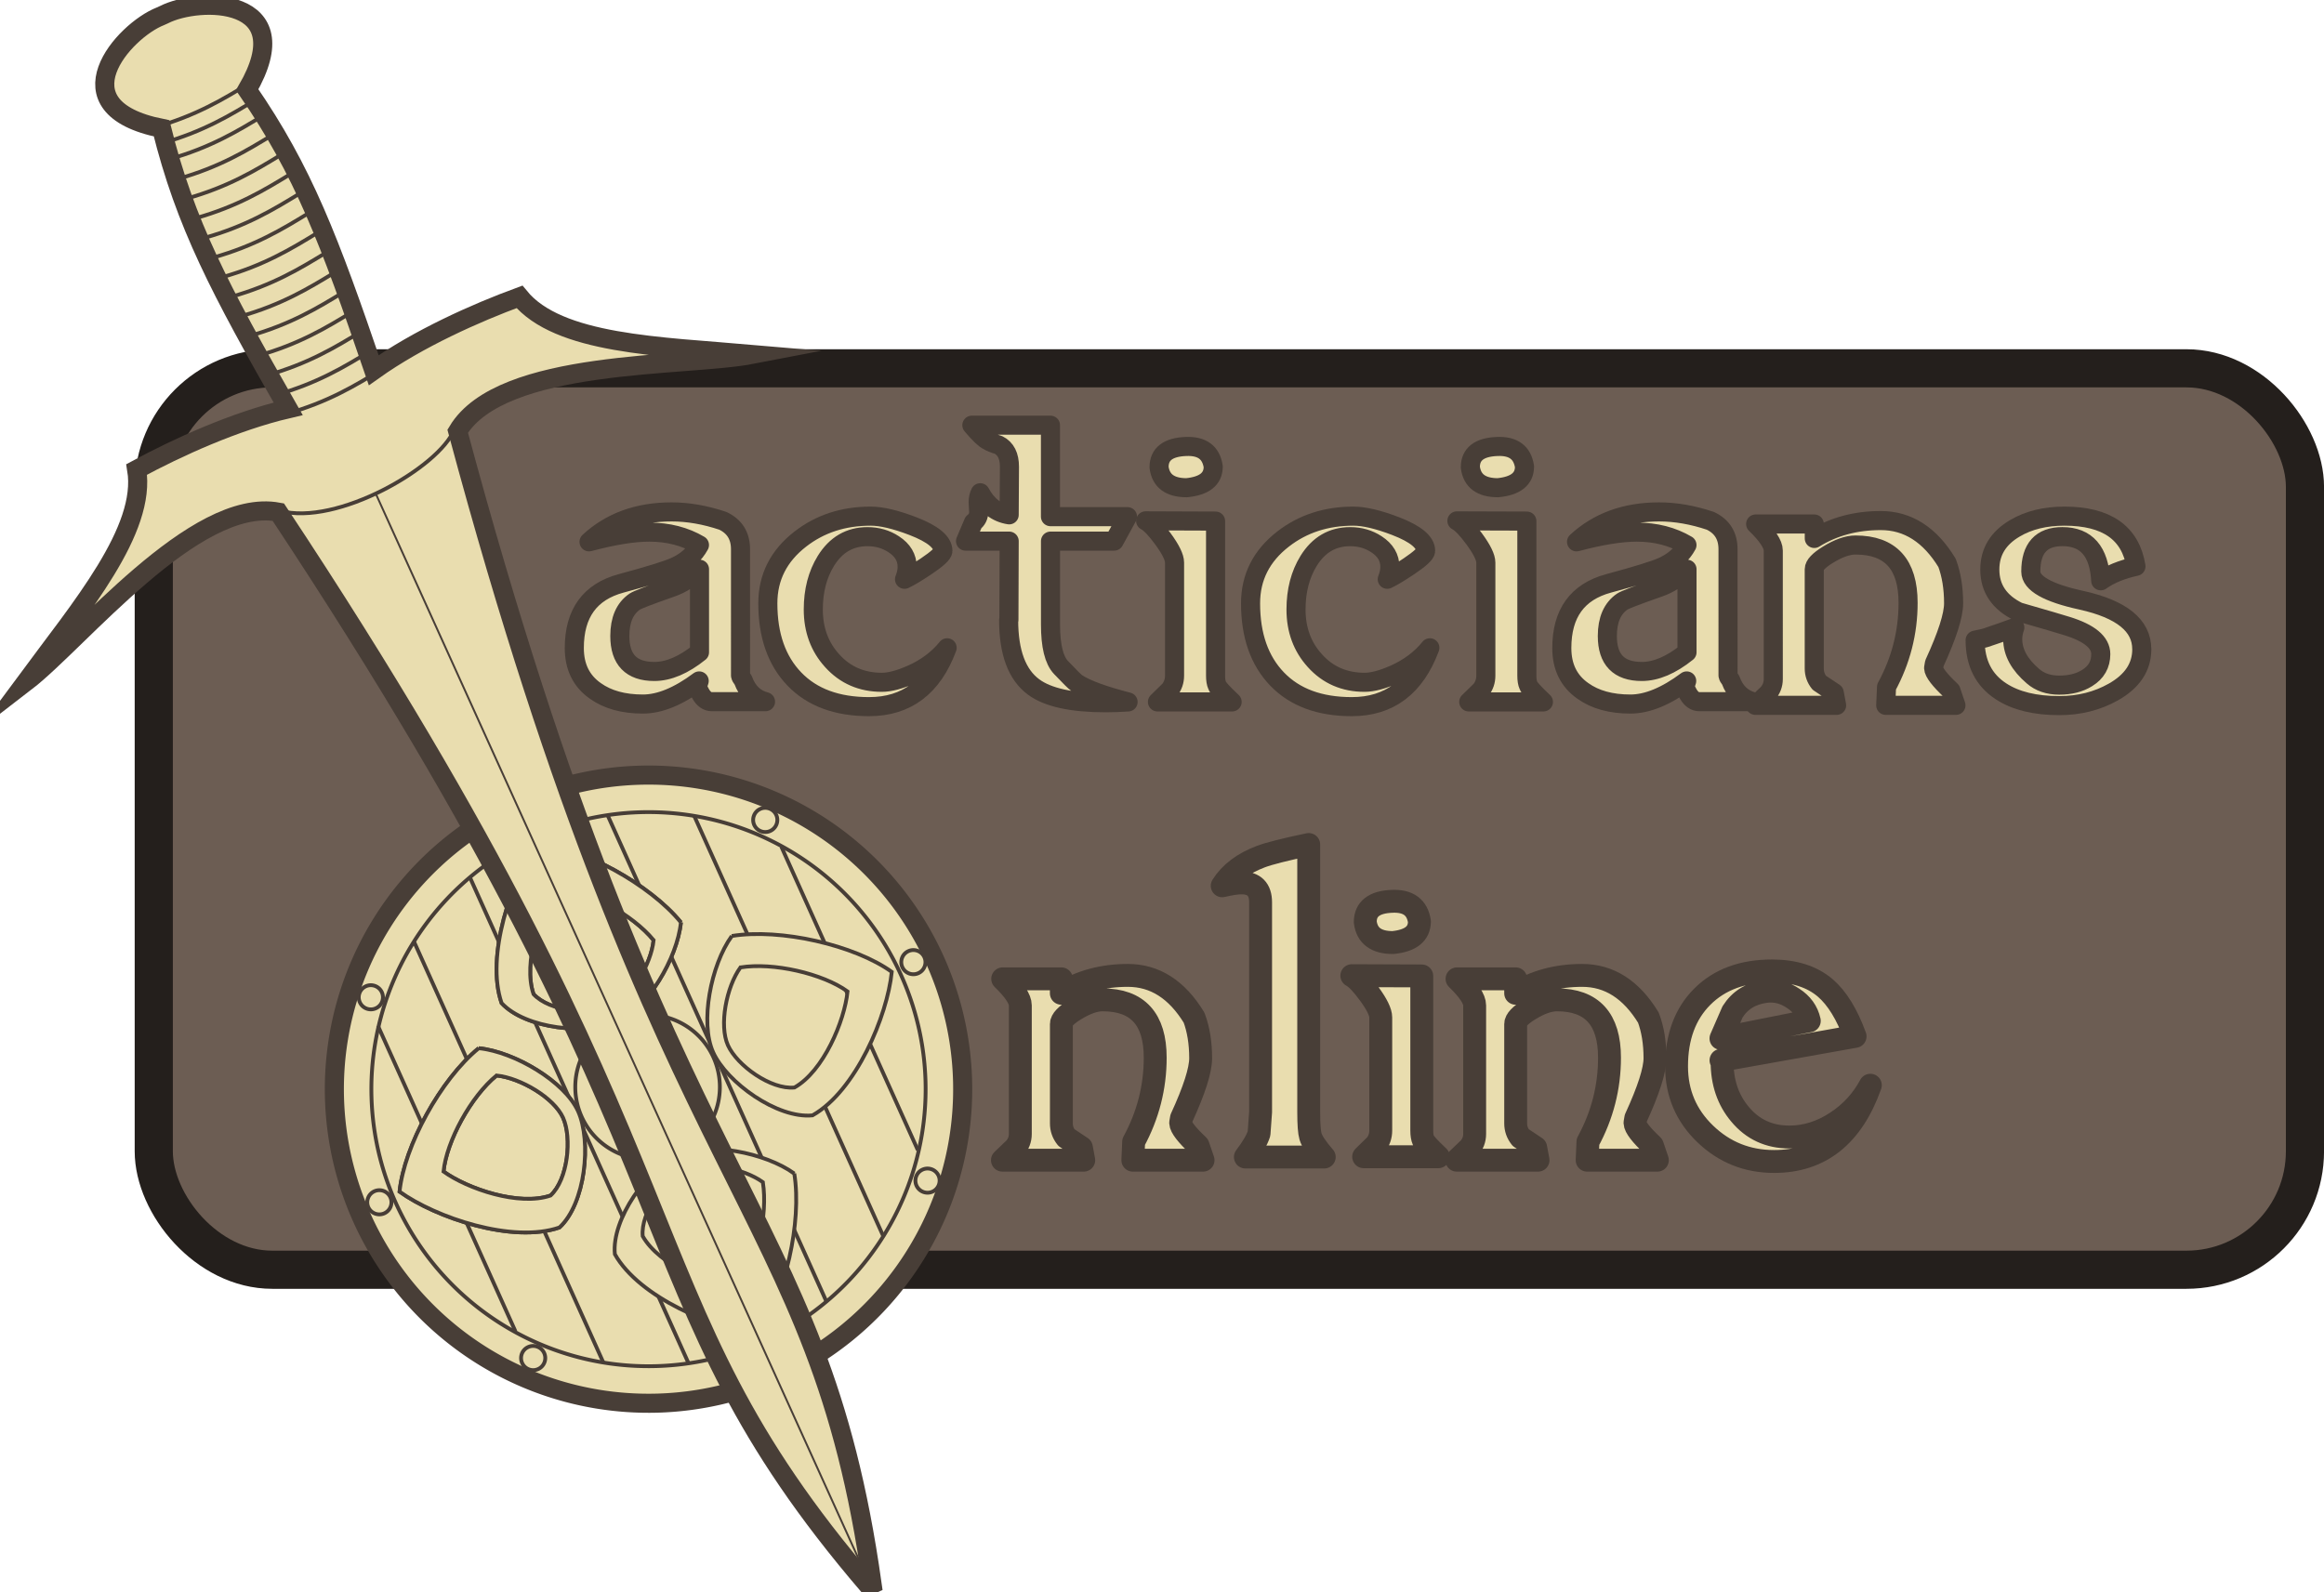 <?xml version="1.0" encoding="UTF-8" standalone="no"?>
<!-- Created with Inkscape (http://www.inkscape.org/) -->

<svg
   xmlns:dc="http://purl.org/dc/elements/1.1/"
   xmlns:cc="http://creativecommons.org/ns#"
   xmlns:rdf="http://www.w3.org/1999/02/22-rdf-syntax-ns#"
   xmlns:svg="http://www.w3.org/2000/svg"
   xmlns="http://www.w3.org/2000/svg"
   xmlns:xlink="http://www.w3.org/1999/xlink"
   xmlns:sodipodi="http://sodipodi.sourceforge.net/DTD/sodipodi-0.dtd"
   xmlns:inkscape="http://www.inkscape.org/namespaces/inkscape"
   width="60.906mm"
   height="41.732mm"
   viewBox="0 0 60.906 41.732"
   version="1.1"
   id="svg8"
   inkscape:version="0.92.2 5c3e80d, 2017-08-06"
   sodipodi:docname="to-logo.svg">
  <defs
     id="defs2" />
  <sodipodi:namedview
     id="base"
     pagecolor="#ffffff"
     bordercolor="#666666"
     borderopacity="1.0"
     inkscape:pageopacity="0.0"
     inkscape:pageshadow="2"
     inkscape:zoom="2.8284271"
     inkscape:cx="127.22055"
     inkscape:cy="78.866091"
     inkscape:document-units="mm"
     inkscape:current-layer="layer1"
     showgrid="false"
     inkscape:snap-global="false"
     showguides="false"
     inkscape:window-width="1918"
     inkscape:window-height="1059"
     inkscape:window-x="1"
     inkscape:window-y="20"
     inkscape:window-maximized="0"
     fit-margin-top="0"
     fit-margin-left="0"
     fit-margin-right="0"
     fit-margin-bottom="0" />
  <g
     inkscape:label="Layer 1"
     inkscape:groupmode="layer"
     id="layer1"
     transform="translate(-1.361,-49.782)">
    <rect
       style="opacity:1;fill:#6c5d53;fill-opacity:1;stroke:#241f1c;stroke-width:1;stroke-linecap:round;stroke-linejoin:round;stroke-miterlimit:4;stroke-dasharray:none;stroke-dashoffset:0;stroke-opacity:1;paint-order:markers fill stroke"
       id="rect1011"
       width="56.377"
       height="23.63"
       x="5.391"
       y="59.437"
       ry="3.106" />
    <g
       aria-label="nline"
       style="font-style:normal;font-variant:normal;font-weight:normal;font-stretch:normal;font-size:10.583px;line-height:125%;font-family:Bubble_Runes;-inkscape-font-specification:Bubble_Runes;letter-spacing:0px;word-spacing:0px;fill:#e9ddaf;fill-opacity:1;stroke:#483e37;stroke-width:0.6;stroke-linecap:butt;stroke-linejoin:round;stroke-miterlimit:4;stroke-dasharray:none;stroke-opacity:1;paint-order:markers stroke fill"
       id="text1280"
       transform="translate(0,-1.587)">
      <path
         d="m 32.89,81.782 h -1.84 l 0.021,-0.482 q 0.565,-1.04 0.565,-2.205 0,-1.516 -1.378,-1.516 -0.31,0 -0.723,0.255 -0.358,0.22 -0.358,0.379 v 2.604 q 0,0.207 0.131,0.372 l 0.393,0.262 0.062,0.331 H 27.632 l 0.324,-0.31 q 0.145,-0.165 0.145,-0.379 v -3.369 q 0,-0.248 -0.462,-0.696 h 1.537 v 0.379 q 0.758,-0.469 1.743,-0.469 1.061,0 1.736,1.109 0.172,0.462 0.172,1.061 0,0.475 -0.503,1.571 l -0.021,0.124 q 0.007,0.172 0.455,0.593 z"
         style="font-style:normal;font-variant:normal;font-weight:normal;font-stretch:normal;font-size:14.111px;font-family:'Dumbledor 3';-inkscape-font-specification:'Dumbledor 3, ';fill:#e9ddaf;fill-opacity:1;stroke:#483e37;stroke-width:0.6;stroke-linejoin:round;stroke-miterlimit:4;stroke-dasharray:none;stroke-opacity:1;paint-order:markers stroke fill"
         id="path4582"
         inkscape:connector-curvature="0" />
      <path
         d="m 36.066,81.699 h -2.067 q 0.282,-0.372 0.358,-0.613 l 0.041,-0.565 V 75.023 q 0,-0.51 -0.503,-0.51 -0.179,0 -0.503,0.076 0.317,-0.503 1.013,-0.765 0.331,-0.124 1.254,-0.317 v 7.014 q 0,0.482 0.048,0.641 0.055,0.186 0.358,0.537 z"
         style="font-style:normal;font-variant:normal;font-weight:normal;font-stretch:normal;font-size:14.111px;font-family:'Dumbledor 3';-inkscape-font-specification:'Dumbledor 3, ';fill:#e9ddaf;fill-opacity:1;stroke:#483e37;stroke-width:0.6;stroke-linejoin:round;stroke-miterlimit:4;stroke-dasharray:none;stroke-opacity:1;paint-order:markers stroke fill"
         id="path4584"
         inkscape:connector-curvature="0" />
      <path
         d="m 38.56,75.526 q 0,0.482 -0.696,0.551 -0.655,0 -0.723,-0.537 0,-0.517 0.703,-0.544 0.634,-0.028 0.717,0.531 z m 0.062,1.426 v 4.051 q 0,0.165 0.041,0.255 0.021,0.083 0.393,0.434 h -1.957 l 0.317,-0.31 q 0.131,-0.165 0.131,-0.379 v -2.963 q 0,-0.207 -0.303,-0.62 -0.282,-0.386 -0.455,-0.475 z"
         style="font-style:normal;font-variant:normal;font-weight:normal;font-stretch:normal;font-size:14.111px;font-family:'Dumbledor 3';-inkscape-font-specification:'Dumbledor 3, ';fill:#e9ddaf;fill-opacity:1;stroke:#483e37;stroke-width:0.6;stroke-linejoin:round;stroke-miterlimit:4;stroke-dasharray:none;stroke-opacity:1;paint-order:markers stroke fill"
         id="path4586"
         inkscape:connector-curvature="0" />
      <path
         d="m 44.796,81.782 h -1.84 l 0.021,-0.482 q 0.565,-1.04 0.565,-2.205 0,-1.516 -1.378,-1.516 -0.31,0 -0.723,0.255 -0.358,0.22 -0.358,0.379 v 2.604 q 0,0.207 0.131,0.372 l 0.393,0.262 0.062,0.331 H 39.539 l 0.324,-0.31 q 0.145,-0.165 0.145,-0.379 v -3.369 q 0,-0.248 -0.462,-0.696 h 1.537 v 0.379 q 0.758,-0.469 1.743,-0.469 1.061,0 1.736,1.109 0.172,0.462 0.172,1.061 0,0.475 -0.503,1.571 l -0.021,0.124 q 0.007,0.172 0.455,0.593 z"
         style="font-style:normal;font-variant:normal;font-weight:normal;font-stretch:normal;font-size:14.111px;font-family:'Dumbledor 3';-inkscape-font-specification:'Dumbledor 3, ';fill:#e9ddaf;fill-opacity:1;stroke:#483e37;stroke-width:0.6;stroke-linejoin:round;stroke-miterlimit:4;stroke-dasharray:none;stroke-opacity:1;paint-order:markers stroke fill"
         id="path4588"
         inkscape:connector-curvature="0" />
      <path
         d="m 50.377,79.818 c -0.473,1.332 -1.314,1.998 -2.522,1.998 -0.703,0 -1.305,-0.241 -1.805,-0.723 -0.501,-0.482 -0.751,-1.073 -0.751,-1.771 0,-0.767 0.225,-1.376 0.675,-1.826 0.45,-0.45 1.059,-0.675 1.826,-0.675 0.583,0 1.05,0.149 1.399,0.448 0.308,0.266 0.567,0.689 0.779,1.268 l -3.514,0.627 0.028,0.034 c 0,0.547 0.156,1.006 0.469,1.378 0.331,0.4 0.763,0.599 1.295,0.599 0.432,0 0.845,-0.131 1.24,-0.393 0.377,-0.248 0.671,-0.57 0.882,-0.965 z m -1.599,-1.688 c -0.055,-0.248 -0.198,-0.446 -0.427,-0.593 -0.225,-0.152 -0.464,-0.211 -0.717,-0.179 -0.386,0.051 -0.675,0.23 -0.868,0.537 -0.101,0.234 -0.202,0.466 -0.303,0.696 z"
         style="font-style:normal;font-variant:normal;font-weight:normal;font-stretch:normal;font-size:14.111px;font-family:'Dumbledor 3';-inkscape-font-specification:'Dumbledor 3, ';fill:#e9ddaf;fill-opacity:1;stroke:#483e37;stroke-width:0.6;stroke-linejoin:round;stroke-miterlimit:4;stroke-dasharray:none;stroke-opacity:1;paint-order:markers stroke fill"
         id="path4590"
         inkscape:connector-curvature="0"
         sodipodi:nodetypes="cssssscccccsccccccccc" />
    </g>
    <g
       id="g1022"
       style="stroke:#483e37;fill:#e9ddaf">
      <path
         inkscape:connector-curvature="0"
         id="path922"
         d="M 25.866,74.956 A 8.234,8.234 65.781 0 1 21.734,85.843 8.234,8.234 65.781 0 1 10.848,81.711 8.234,8.234 65.781 0 1 14.979,70.825 8.234,8.234 65.781 0 1 25.866,74.956 Z"
         style="opacity:1;vector-effect:none;fill:#e9ddaf;fill-opacity:1;stroke:#483e37;stroke-width:0.5;stroke-linecap:butt;stroke-linejoin:miter;stroke-miterlimit:4;stroke-dasharray:none;stroke-dashoffset:0;stroke-opacity:1;paint-order:normal" />
      <path
         inkscape:connector-curvature="0"
         id="path922-6"
         d="m 24.98,75.354 a 7.263,7.263 65.781 0 1 -3.644,9.603 7.263,7.263 65.781 0 1 -9.603,-3.644 7.263,7.263 65.781 0 1 3.644,-9.603 7.263,7.263 65.781 0 1 9.603,3.644 z"
         style="opacity:1;vector-effect:none;fill:#e9ddaf;fill-opacity:1;stroke:#483e37;stroke-width:0.1;stroke-linecap:butt;stroke-linejoin:miter;stroke-miterlimit:4;stroke-dasharray:none;stroke-dashoffset:0;stroke-opacity:1;paint-order:normal" />
      <path
         sodipodi:nodetypes="cc"
         inkscape:connector-curvature="0"
         id="path945"
         d="m 11.267,76.675 3.602,8.007"
         style="fill:#e9ddaf;fill-rule:evenodd;stroke:#483e37;stroke-width:0.1;stroke-linecap:butt;stroke-linejoin:miter;stroke-miterlimit:4;stroke-dasharray:none;stroke-opacity:1" />
      <use
         style="stroke-width:0.1;stroke-miterlimit:4;stroke-dasharray:none;fill:#e9ddaf;stroke:#483e37"
         height="100%"
         width="100%"
         transform="matrix(0.999,-0.003,-0.003,0.994,10.815,-4.198)"
         id="use947"
         xlink:href="#path945"
         y="0"
         x="0" />
      <path
         sodipodi:nodetypes="cc"
         inkscape:connector-curvature="0"
         id="path945-7"
         d="m 12.214,74.473 1.581,3.516"
         style="fill:#e9ddaf;fill-rule:evenodd;stroke:#483e37;stroke-width:0.1;stroke-linecap:butt;stroke-linejoin:miter;stroke-miterlimit:4;stroke-dasharray:none;stroke-opacity:1" />
      <use
         style="stroke-width:0.1;stroke-miterlimit:4;stroke-dasharray:none;fill:#e9ddaf;stroke:#483e37"
         height="100%"
         width="100%"
         transform="translate(7.341,-3.302)"
         id="use964"
         xlink:href="#path945-7"
         y="0"
         x="0" />
      <path
         sodipodi:nodetypes="cc"
         inkscape:connector-curvature="0"
         id="path945-7-3"
         d="m 13.681,72.792 5.722,12.721"
         style="fill:#e9ddaf;fill-rule:evenodd;stroke:#483e37;stroke-width:0.101;stroke-linecap:butt;stroke-linejoin:miter;stroke-miterlimit:4;stroke-dasharray:none;stroke-opacity:1" />
      <use
         style="stroke-width:0.1;stroke-miterlimit:4;stroke-dasharray:none;fill:#e9ddaf;stroke:#483e37"
         height="100%"
         width="100%"
         transform="translate(3.611,-1.624)"
         id="use4555"
         xlink:href="#path945-7-3"
         y="0"
         x="0" />
      <use
         style="stroke-width:0.462;stroke-miterlimit:4;stroke-dasharray:none;fill:#e9ddaf;stroke:#483e37"
         height="100%"
         width="100%"
         transform="matrix(0.839,-0.356,-0.356,0.207,35.516,74.147)"
         id="use4555-6"
         xlink:href="#path945-7-3"
         y="0"
         x="0" />
      <path
         inkscape:connector-curvature="0"
         id="path922-3"
         d="m 20.06,77.501 a 1.895,1.895 65.781 0 1 -0.951,2.505 1.895,1.895 65.781 0 1 -2.505,-0.951 1.895,1.895 65.781 0 1 0.951,-2.505 1.895,1.895 65.781 0 1 2.505,0.951 z"
         style="opacity:1;vector-effect:none;fill:#e9ddaf;fill-opacity:1;stroke:#483e37;stroke-width:0.1;stroke-linecap:butt;stroke-linejoin:miter;stroke-miterlimit:4;stroke-dasharray:none;stroke-dashoffset:0;stroke-opacity:1;paint-order:normal" />
      <path
         style="opacity:1;vector-effect:none;fill:#e9ddaf;fill-opacity:1;stroke:#483e37;stroke-width:0.1;stroke-linecap:butt;stroke-linejoin:miter;stroke-miterlimit:4;stroke-dasharray:none;stroke-dashoffset:0;stroke-opacity:1;paint-order:normal"
         d="m 25.587,74.874 a 0.317,0.317 65.781 0 1 -0.159,0.419 0.317,0.317 65.781 0 1 -0.419,-0.159 0.317,0.317 65.781 0 1 0.159,-0.419 0.317,0.317 65.781 0 1 0.419,0.159 z"
         id="use4597"
         inkscape:connector-curvature="0" />
      <path
         style="opacity:1;vector-effect:none;fill:#e9ddaf;fill-opacity:1;stroke:#483e37;stroke-width:0.1;stroke-linecap:butt;stroke-linejoin:miter;stroke-miterlimit:4;stroke-dasharray:none;stroke-dashoffset:0;stroke-opacity:1;paint-order:normal"
         d="m 15.492,71.194 a 0.317,0.317 65.781 0 1 -0.159,0.419 0.317,0.317 65.781 0 1 -0.419,-0.159 0.317,0.317 65.781 0 1 0.159,-0.419 0.317,0.317 65.781 0 1 0.419,0.159 z"
         id="use4599"
         inkscape:connector-curvature="0" />
      <use
         style="stroke-width:0.1;stroke-miterlimit:4;stroke-dasharray:none;fill:#e9ddaf;stroke:#483e37"
         height="100%"
         width="100%"
         transform="translate(6.316,14.043)"
         id="use4601"
         xlink:href="#use4599"
         y="0"
         x="0" />
      <use
         style="stroke-width:0.1;stroke-miterlimit:4;stroke-dasharray:none;fill:#e9ddaf;stroke:#483e37"
         height="100%"
         width="100%"
         transform="translate(-6.185,0.015)"
         id="use4603"
         xlink:href="#use4601"
         y="0"
         x="0" />
      <use
         style="stroke-width:0.1;stroke-miterlimit:4;stroke-dasharray:none;fill:#e9ddaf;stroke:#483e37"
         height="100%"
         width="100%"
         transform="translate(-4.254,-9.457)"
         id="use4605"
         xlink:href="#use4603"
         y="0"
         x="0" />
      <use
         style="stroke-width:0.1;stroke-miterlimit:4;stroke-dasharray:none;fill:#e9ddaf;stroke:#483e37"
         height="100%"
         width="100%"
         transform="translate(10.336,-4.649)"
         id="use4607"
         xlink:href="#use4605"
         y="0"
         x="0" />
      <use
         style="stroke-width:0.1;stroke-miterlimit:4;stroke-dasharray:none;fill:#e9ddaf;stroke:#483e37"
         height="100%"
         width="100%"
         transform="translate(4.253,9.455)"
         id="use4609"
         xlink:href="#use4607"
         y="0"
         x="0" />
      <path
         inkscape:connector-curvature="0"
         id="path922-3-5"
         d="m 19.198,77.888 a 0.95,0.95 0 0 1 -0.477,1.256 0.95,0.95 0 0 1 -1.256,-0.477 0.95,0.95 0 0 1 0.477,-1.256 0.95,0.95 0 0 1 1.256,0.477 z"
         style="opacity:1;vector-effect:none;fill:#e9ddaf;fill-opacity:1;stroke:#483e37;stroke-width:0.1;stroke-linecap:butt;stroke-linejoin:miter;stroke-miterlimit:4;stroke-dasharray:none;stroke-dashoffset:0;stroke-opacity:1;paint-order:normal" />
      <use
         style="stroke-width:0.1;stroke-miterlimit:4;stroke-dasharray:none;fill:#e9ddaf;stroke:#483e37"
         height="100%"
         width="100%"
         transform="translate(3.381,7.517)"
         id="use5318"
         xlink:href="#use964"
         y="0"
         x="0" />
      <path
         id="path4515"
         d="m 20.54,74.318 c -0.554,0.769 -0.839,2.271 -0.49,3.047 0.356,0.792 1.684,1.748 2.605,1.655 1.136,-0.64 1.96,-2.604 2.077,-3.761 -0.973,-0.701 -2.917,-1.148 -4.192,-0.941 z m 0.227,0.824 c 0.854,-0.139 2.155,0.16 2.806,0.63 -0.078,0.774 -0.63,2.089 -1.391,2.518 -0.617,0.062 -1.505,-0.578 -1.744,-1.108 -0.234,-0.52 -0.043,-1.525 0.328,-2.04 z"
         style="fill:#e9ddaf;fill-opacity:1;stroke:#483e37;stroke-width:0.1;stroke-linecap:butt;stroke-linejoin:miter;stroke-miterlimit:4;stroke-dasharray:none;stroke-opacity:1"
         inkscape:connector-curvature="0" />
      <use
         style="stroke-width:0.1;stroke-miterlimit:4;stroke-dasharray:none;fill:#e9ddaf;stroke:#483e37"
         height="100%"
         width="100%"
         transform="matrix(-0.663,0.748,0.748,0.663,-28.064,12.623)"
         id="use5298"
         xlink:href="#path4515"
         y="0"
         x="0" />
      <use
         style="stroke-width:0.1;stroke-miterlimit:4;stroke-dasharray:none;fill:#e9ddaf;stroke:#483e37"
         height="100%"
         width="100%"
         transform="rotate(90,18.245,78.25)"
         id="use5300"
         xlink:href="#path4515"
         y="0"
         x="0" />
      <use
         style="stroke-width:0.1;stroke-miterlimit:4;stroke-dasharray:none;fill:#e9ddaf;stroke:#483e37"
         height="100%"
         width="100%"
         transform="matrix(0.663,-0.748,-0.748,-0.663,64.75,143.951)"
         id="use5302"
         xlink:href="#use5300"
         y="0"
         x="0" />
      <use
         style="stroke-width:0.1;stroke-miterlimit:4;stroke-dasharray:none;fill:#e9ddaf;stroke:#483e37"
         height="100%"
         width="100%"
         transform="translate(-5.697,-12.665)"
         id="use5320"
         xlink:href="#use4555-6"
         y="0"
         x="0" />
      <use
         style="stroke-width:0.1;stroke-miterlimit:4;stroke-dasharray:none;fill:#e9ddaf;stroke:#483e37"
         height="100%"
         width="100%"
         id="use5304"
         xlink:href="#use5302"
         y="0"
         x="0" />
      <use
         style="stroke-width:0.1;stroke-miterlimit:4;stroke-dasharray:none;fill:#e9ddaf;stroke:#483e37"
         height="100%"
         width="100%"
         transform="translate(3.381,7.517)"
         id="use5316"
         xlink:href="#path945-7"
         y="0"
         x="0" />
      <use
         style="stroke-width:0.1;stroke-miterlimit:4;stroke-dasharray:none;fill:#e9ddaf;stroke:#483e37"
         height="100%"
         width="100%"
         id="use5312"
         xlink:href="#use5298"
         y="0"
         x="0" />
      <path
         style="opacity:1;vector-effect:none;fill:#e9ddaf;fill-opacity:1;stroke:#483e37;stroke-width:0.1;stroke-linecap:butt;stroke-linejoin:miter;stroke-miterlimit:4;stroke-dasharray:none;stroke-dashoffset:0;stroke-opacity:1;paint-order:normal"
         d="m 18.62,78.148 a 0.317,0.317 65.781 0 1 -0.159,0.419 0.317,0.317 65.781 0 1 -0.419,-0.159 0.317,0.317 65.781 0 1 0.159,-0.419 0.317,0.317 65.781 0 1 0.419,0.159 z"
         id="use5330"
         inkscape:connector-curvature="0" />
      <use
         style="fill:#e9ddaf;stroke:#483e37"
         height="100%"
         width="100%"
         transform="translate(-13.995,6.295)"
         id="use1241"
         xlink:href="#use4597"
         y="0"
         x="0" />
    </g>
    <path
       id="path4526"
       style="fill:#e9ddaf;fill-opacity:1;fill-rule:evenodd;stroke:#483e37;stroke-width:0.5;stroke-linecap:butt;stroke-linejoin:miter;stroke-miterlimit:88.8;stroke-dasharray:none;stroke-opacity:1;paint-order:normal"
       d="M 24.217,91.311 C 22.778,81.063 18.839,81.485 13.356,61.086 c 1.144,-1.914 5.97,-1.676 7.722,-2.014 -2.434,-0.21 -5.087,-0.261 -6.103,-1.508 -1.142,0.42 -2.648,1.091 -3.819,1.923 C 9.992,56.075 9.306,54.259 7.839,52.135 9.262,49.679 6.577,49.696 5.658,50.167 l -0.093,0.042 c -0.962,0.377 -2.751,2.379 0.031,2.937 0.622,2.505 1.528,4.222 3.317,7.352 -1.399,0.327 -2.9,1.012 -3.97,1.59 0.262,1.587 -1.456,3.609 -2.909,5.573 C 3.447,66.573 6.462,62.797 8.654,63.206 20.318,80.818 17.395,83.492 24.124,91.353 Z"
       inkscape:connector-curvature="0"
       sodipodi:nodetypes="ccccccccccccccc" />
    <path
       style="fill:#e9ddaf;fill-opacity:0;fill-rule:evenodd;stroke:#483e37;stroke-width:0.1;stroke-linecap:butt;stroke-linejoin:miter;stroke-miterlimit:4;stroke-dasharray:none;stroke-opacity:1"
       d="m 8.866,60.63 c 1.087,-0.307 1.796,-0.735 2.499,-1.165"
       id="path4547"
       inkscape:connector-curvature="0"
       sodipodi:nodetypes="cc" />
    <use
       style="fill:#e9ddaf;stroke:#483e37"
       x="0"
       y="0"
       xlink:href="#path4547"
       id="use4564"
       transform="translate(-0.281,-0.493)"
       width="100%"
       height="100%" />
    <use
       style="fill:#e9ddaf;stroke:#483e37"
       x="0"
       y="0"
       xlink:href="#use4564"
       id="use4566"
       transform="translate(-0.233,-0.515)"
       width="100%"
       height="100%" />
    <use
       style="fill:#e9ddaf;stroke:#483e37"
       x="0"
       y="0"
       xlink:href="#use4566"
       id="use4568"
       transform="translate(-0.233,-0.515)"
       width="100%"
       height="100%" />
    <use
       style="fill:#e9ddaf;stroke:#483e37"
       x="0"
       y="0"
       xlink:href="#use4568"
       id="use4570"
       transform="translate(-0.233,-0.515)"
       width="100%"
       height="100%" />
    <use
       style="fill:#e9ddaf;stroke:#483e37"
       x="0"
       y="0"
       xlink:href="#use4570"
       id="use4572"
       transform="translate(-0.233,-0.515)"
       width="100%"
       height="100%" />
    <use
       style="fill:#e9ddaf;stroke:#483e37"
       x="0"
       y="0"
       xlink:href="#use4572"
       id="use4574"
       transform="translate(-0.233,-0.515)"
       width="100%"
       height="100%" />
    <use
       style="fill:#e9ddaf;stroke:#483e37"
       x="0"
       y="0"
       xlink:href="#use4574"
       id="use4576"
       transform="translate(-0.233,-0.515)"
       width="100%"
       height="100%" />
    <use
       style="fill:#e9ddaf;stroke:#483e37"
       x="0"
       y="0"
       xlink:href="#use4576"
       id="use4578"
       transform="translate(-0.233,-0.515)"
       width="100%"
       height="100%" />
    <use
       style="fill:#e9ddaf;stroke:#483e37"
       x="0"
       y="0"
       xlink:href="#use4578"
       id="use4580"
       transform="translate(-0.233,-0.515)"
       width="100%"
       height="100%" />
    <use
       style="fill:#e9ddaf;stroke:#483e37"
       x="0"
       y="0"
       xlink:href="#use4580"
       id="use4582"
       transform="translate(-0.233,-0.515)"
       width="100%"
       height="100%" />
    <use
       style="fill:#e9ddaf;stroke:#483e37"
       x="0"
       y="0"
       xlink:href="#use4582"
       id="use4584"
       transform="translate(-0.233,-0.515)"
       width="100%"
       height="100%" />
    <use
       style="fill:#e9ddaf;stroke:#483e37"
       x="0"
       y="0"
       xlink:href="#use4584"
       id="use4586"
       transform="translate(-0.233,-0.515)"
       width="100%"
       height="100%" />
    <use
       style="fill:#e9ddaf;stroke:#483e37"
       x="0"
       y="0"
       xlink:href="#use4586"
       id="use4588"
       transform="translate(-0.233,-0.515)"
       width="100%"
       height="100%" />
    <use
       style="fill:#e9ddaf;stroke:#483e37"
       x="0"
       y="0"
       xlink:href="#use4588"
       id="use4590"
       transform="translate(-0.189,-0.418)"
       width="100%"
       height="100%" />
    <use
       style="fill:#e9ddaf;stroke:#483e37"
       x="0"
       y="0"
       xlink:href="#use4590"
       id="use4592"
       width="100%"
       height="100%"
       transform="translate(-0.189,-0.418)" />
    <path
       style="fill:#e9ddaf;fill-opacity:0;fill-rule:evenodd;stroke:#483e37;stroke-width:0.1;stroke-linecap:butt;stroke-linejoin:miter;stroke-miterlimit:4;stroke-dasharray:none;stroke-opacity:1"
       d="m 8.695,63.17 c 1.486,0.413 4.18,-1.136 4.574,-2.132"
       id="path4547-3"
       inkscape:connector-curvature="0"
       sodipodi:nodetypes="cc" />
    <path
       style="fill:#e9ddaf;fill-rule:evenodd;stroke:#483e37;stroke-width:0.05;stroke-linecap:butt;stroke-linejoin:miter;stroke-miterlimit:4;stroke-dasharray:none;stroke-opacity:1"
       d="M 11.214,62.734 24.138,91.255"
       id="path4609"
       inkscape:connector-curvature="0"
       sodipodi:nodetypes="cc" />
    <g
       aria-label="acticians"
       style="font-style:normal;font-variant:normal;font-weight:normal;font-stretch:normal;font-size:10.583px;line-height:125%;font-family:Bubble_Runes;-inkscape-font-specification:Bubble_Runes;letter-spacing:0px;word-spacing:0px;fill:#e9ddaf;fill-opacity:1;stroke:#483e37;stroke-width:0.5;stroke-linecap:butt;stroke-linejoin:round;stroke-miterlimit:4;stroke-dasharray:none;stroke-opacity:1;paint-order:markers stroke fill"
       id="text1280-3">
      <path
         d="m 21.422,68.176 h -1.406 q -0.172,0 -0.289,-0.2 -0.096,-0.165 -0.076,-0.234 0.007,-0.034 0.034,-0.11 -0.813,0.606 -1.475,0.606 -0.765,0 -1.247,-0.345 -0.551,-0.386 -0.551,-1.123 0,-1.364 1.226,-1.695 1.096,-0.296 1.406,-0.434 0.448,-0.2 0.648,-0.572 -0.572,-0.338 -1.316,-0.338 -0.62,0 -1.578,0.255 0.847,-0.785 2.164,-0.785 0.648,0 1.344,0.234 0.462,0.22 0.462,0.744 V 67.487 q 0,0.034 0.069,0.124 0.165,0.455 0.586,0.565 z m -1.729,-1.295 v -2.177 q -0.324,0.338 -0.744,0.482 -0.847,0.296 -0.951,0.365 -0.393,0.269 -0.393,0.903 0,0.93 0.903,0.93 0.558,0 1.185,-0.503 z"
         style="font-style:normal;font-variant:normal;font-weight:normal;font-stretch:normal;font-size:14.111px;font-family:'Dumbledor 3';-inkscape-font-specification:'Dumbledor 3, ';fill:#e9ddaf;fill-opacity:1;stroke:#483e37;stroke-width:0.5;stroke-linejoin:round;stroke-miterlimit:4;stroke-dasharray:none;stroke-opacity:1;paint-order:markers stroke fill"
         id="path4563"
         inkscape:connector-curvature="0" />
      <path
         d="m 26.183,66.763 q -0.572,1.543 -2.046,1.543 -1.261,0 -1.957,-0.723 -0.696,-0.723 -0.696,-1.984 0,-1.027 0.854,-1.688 0.772,-0.599 1.84,-0.599 0.427,0 1.109,0.262 0.785,0.303 0.785,0.648 0,0.11 -0.441,0.407 -0.372,0.248 -0.565,0.338 0.069,-0.172 0.069,-0.324 0,-0.365 -0.351,-0.593 -0.303,-0.2 -0.689,-0.2 -0.696,0 -1.089,0.634 -0.331,0.537 -0.331,1.275 0,0.799 0.496,1.344 0.51,0.565 1.302,0.565 0.31,0 0.779,-0.207 0.572,-0.255 0.93,-0.696 z"
         style="font-style:normal;font-variant:normal;font-weight:normal;font-stretch:normal;font-size:14.111px;font-family:'Dumbledor 3';-inkscape-font-specification:'Dumbledor 3, ';fill:#e9ddaf;fill-opacity:1;stroke:#483e37;stroke-width:0.5;stroke-linejoin:round;stroke-miterlimit:4;stroke-dasharray:none;stroke-opacity:1;paint-order:markers stroke fill"
         id="path4565"
         inkscape:connector-curvature="0" />
      <path
         d="m 30.924,68.183 q -0.31,0.021 -0.586,0.021 -1.33,0 -1.888,-0.413 -0.655,-0.482 -0.655,-1.757 h 0.007 l 0.007,-2.067 h -1.144 l 0.207,-0.489 q 0.138,-0.103 0.138,-0.276 0,-0.041 -0.007,-0.124 -0.007,-0.09 -0.007,-0.131 0,-0.138 0.055,-0.248 0.269,0.503 0.758,0.579 l 0.007,-1.261 q 0,-0.427 -0.289,-0.572 -0.186,-0.055 -0.269,-0.11 -0.131,-0.055 -0.427,-0.407 h 2.06 v 2.398 h 2.019 l -0.351,0.641 h -1.667 v 2.184 q 0,0.841 0.276,1.13 0.345,0.365 0.42,0.413 0.372,0.241 1.337,0.489 z"
         style="font-style:normal;font-variant:normal;font-weight:normal;font-stretch:normal;font-size:14.111px;font-family:'Dumbledor 3';-inkscape-font-specification:'Dumbledor 3, ';fill:#e9ddaf;fill-opacity:1;stroke:#483e37;stroke-width:0.5;stroke-linejoin:round;stroke-miterlimit:4;stroke-dasharray:none;stroke-opacity:1;paint-order:markers stroke fill"
         id="path4567"
         inkscape:connector-curvature="0" />
      <path
         d="m 33.156,62.016 q 0,0.482 -0.696,0.551 -0.655,0 -0.723,-0.537 0,-0.517 0.703,-0.544 0.634,-0.028 0.717,0.531 z m 0.062,1.426 v 4.051 q 0,0.165 0.041,0.255 0.021,0.083 0.393,0.434 h -1.957 l 0.317,-0.31 q 0.131,-0.165 0.131,-0.379 v -2.963 q 0,-0.207 -0.303,-0.62 -0.282,-0.386 -0.455,-0.475 z"
         style="font-style:normal;font-variant:normal;font-weight:normal;font-stretch:normal;font-size:14.111px;font-family:'Dumbledor 3';-inkscape-font-specification:'Dumbledor 3, ';fill:#e9ddaf;fill-opacity:1;stroke:#483e37;stroke-width:0.5;stroke-linejoin:round;stroke-miterlimit:4;stroke-dasharray:none;stroke-opacity:1;paint-order:markers stroke fill"
         id="path4569"
         inkscape:connector-curvature="0" />
      <path
         d="m 38.834,66.763 q -0.572,1.543 -2.046,1.543 -1.261,0 -1.957,-0.723 -0.696,-0.723 -0.696,-1.984 0,-1.027 0.854,-1.688 0.772,-0.599 1.84,-0.599 0.427,0 1.109,0.262 0.785,0.303 0.785,0.648 0,0.11 -0.441,0.407 -0.372,0.248 -0.565,0.338 0.069,-0.172 0.069,-0.324 0,-0.365 -0.351,-0.593 -0.303,-0.2 -0.689,-0.2 -0.696,0 -1.089,0.634 -0.331,0.537 -0.331,1.275 0,0.799 0.496,1.344 0.51,0.565 1.302,0.565 0.31,0 0.779,-0.207 0.572,-0.255 0.93,-0.696 z"
         style="font-style:normal;font-variant:normal;font-weight:normal;font-stretch:normal;font-size:14.111px;font-family:'Dumbledor 3';-inkscape-font-specification:'Dumbledor 3, ';fill:#e9ddaf;fill-opacity:1;stroke:#483e37;stroke-width:0.5;stroke-linejoin:round;stroke-miterlimit:4;stroke-dasharray:none;stroke-opacity:1;paint-order:markers stroke fill"
         id="path4571"
         inkscape:connector-curvature="0" />
      <path
         d="m 41.314,62.016 q 0,0.482 -0.696,0.551 -0.655,0 -0.723,-0.537 0,-0.517 0.703,-0.544 0.634,-0.028 0.717,0.531 z m 0.062,1.426 v 4.051 q 0,0.165 0.041,0.255 0.021,0.083 0.393,0.434 h -1.957 l 0.317,-0.31 Q 40.301,67.707 40.301,67.494 v -2.963 q 0,-0.207 -0.303,-0.62 -0.282,-0.386 -0.455,-0.475 z"
         style="font-style:normal;font-variant:normal;font-weight:normal;font-stretch:normal;font-size:14.111px;font-family:'Dumbledor 3';-inkscape-font-specification:'Dumbledor 3, ';fill:#e9ddaf;fill-opacity:1;stroke:#483e37;stroke-width:0.5;stroke-linejoin:round;stroke-miterlimit:4;stroke-dasharray:none;stroke-opacity:1;paint-order:markers stroke fill"
         id="path4573"
         inkscape:connector-curvature="0" />
      <path
         d="m 47.302,68.176 h -1.406 q -0.172,0 -0.289,-0.2 -0.096,-0.165 -0.076,-0.234 0.007,-0.034 0.034,-0.11 -0.813,0.606 -1.475,0.606 -0.765,0 -1.247,-0.345 -0.551,-0.386 -0.551,-1.123 0,-1.364 1.226,-1.695 1.096,-0.296 1.406,-0.434 0.448,-0.2 0.648,-0.572 -0.572,-0.338 -1.316,-0.338 -0.62,0 -1.578,0.255 0.847,-0.785 2.164,-0.785 0.648,0 1.344,0.234 0.462,0.22 0.462,0.744 V 67.487 q 0,0.034 0.069,0.124 0.165,0.455 0.586,0.565 z m -1.729,-1.295 v -2.177 q -0.324,0.338 -0.744,0.482 -0.847,0.296 -0.951,0.365 -0.393,0.269 -0.393,0.903 0,0.93 0.903,0.93 0.558,0 1.185,-0.503 z"
         style="font-style:normal;font-variant:normal;font-weight:normal;font-stretch:normal;font-size:14.111px;font-family:'Dumbledor 3';-inkscape-font-specification:'Dumbledor 3, ';fill:#e9ddaf;fill-opacity:1;stroke:#483e37;stroke-width:0.5;stroke-linejoin:round;stroke-miterlimit:4;stroke-dasharray:none;stroke-opacity:1;paint-order:markers stroke fill"
         id="path4575"
         inkscape:connector-curvature="0" />
      <path
         d="m 52.621,68.272 h -1.84 l 0.021,-0.482 q 0.565,-1.04 0.565,-2.205 0,-1.516 -1.378,-1.516 -0.31,0 -0.723,0.255 -0.358,0.22 -0.358,0.379 v 2.604 q 0,0.207 0.131,0.372 l 0.393,0.262 0.062,0.331 h -2.129 l 0.324,-0.31 q 0.145,-0.165 0.145,-0.379 V 64.214 q 0,-0.248 -0.462,-0.696 h 1.537 v 0.379 q 0.758,-0.469 1.743,-0.469 1.061,0 1.736,1.109 0.172,0.462 0.172,1.061 0,0.475 -0.503,1.571 l -0.021,0.124 q 0.007,0.172 0.455,0.593 z"
         style="font-style:normal;font-variant:normal;font-weight:normal;font-stretch:normal;font-size:14.111px;font-family:'Dumbledor 3';-inkscape-font-specification:'Dumbledor 3, ';fill:#e9ddaf;fill-opacity:1;stroke:#483e37;stroke-width:0.5;stroke-linejoin:round;stroke-miterlimit:4;stroke-dasharray:none;stroke-opacity:1;paint-order:markers stroke fill"
         id="path4577"
         inkscape:connector-curvature="0" />
      <path
         d="m 57.492,66.798 q 0,0.703 -0.744,1.123 -0.634,0.358 -1.419,0.358 -0.951,0 -1.523,-0.372 -0.682,-0.441 -0.682,-1.344 0.282,-0.055 0.372,-0.096 0.276,-0.09 0.668,-0.234 -0.055,0.152 -0.055,0.303 0,0.517 0.531,0.972 0.269,0.234 0.689,0.234 0.434,0 0.73,-0.186 0.358,-0.22 0.358,-0.627 0,-0.462 -0.889,-0.737 -0.193,-0.062 -1.268,-0.372 -0.751,-0.365 -0.751,-1.109 0,-0.696 0.661,-1.082 0.537,-0.317 1.295,-0.317 1.661,0 1.874,1.316 -0.565,0.124 -0.923,0.379 -0.062,-1.158 -1.006,-1.158 -0.827,0 -0.827,0.916 0,0.462 1.323,0.751 1.585,0.351 1.585,1.282 z"
         style="font-style:normal;font-variant:normal;font-weight:normal;font-stretch:normal;font-size:14.111px;font-family:'Dumbledor 3';-inkscape-font-specification:'Dumbledor 3, ';fill:#e9ddaf;fill-opacity:1;stroke:#483e37;stroke-width:0.5;stroke-linejoin:round;stroke-miterlimit:4;stroke-dasharray:none;stroke-opacity:1;paint-order:markers stroke fill"
         id="path4579"
         inkscape:connector-curvature="0" />
    </g>
  </g>
</svg>
